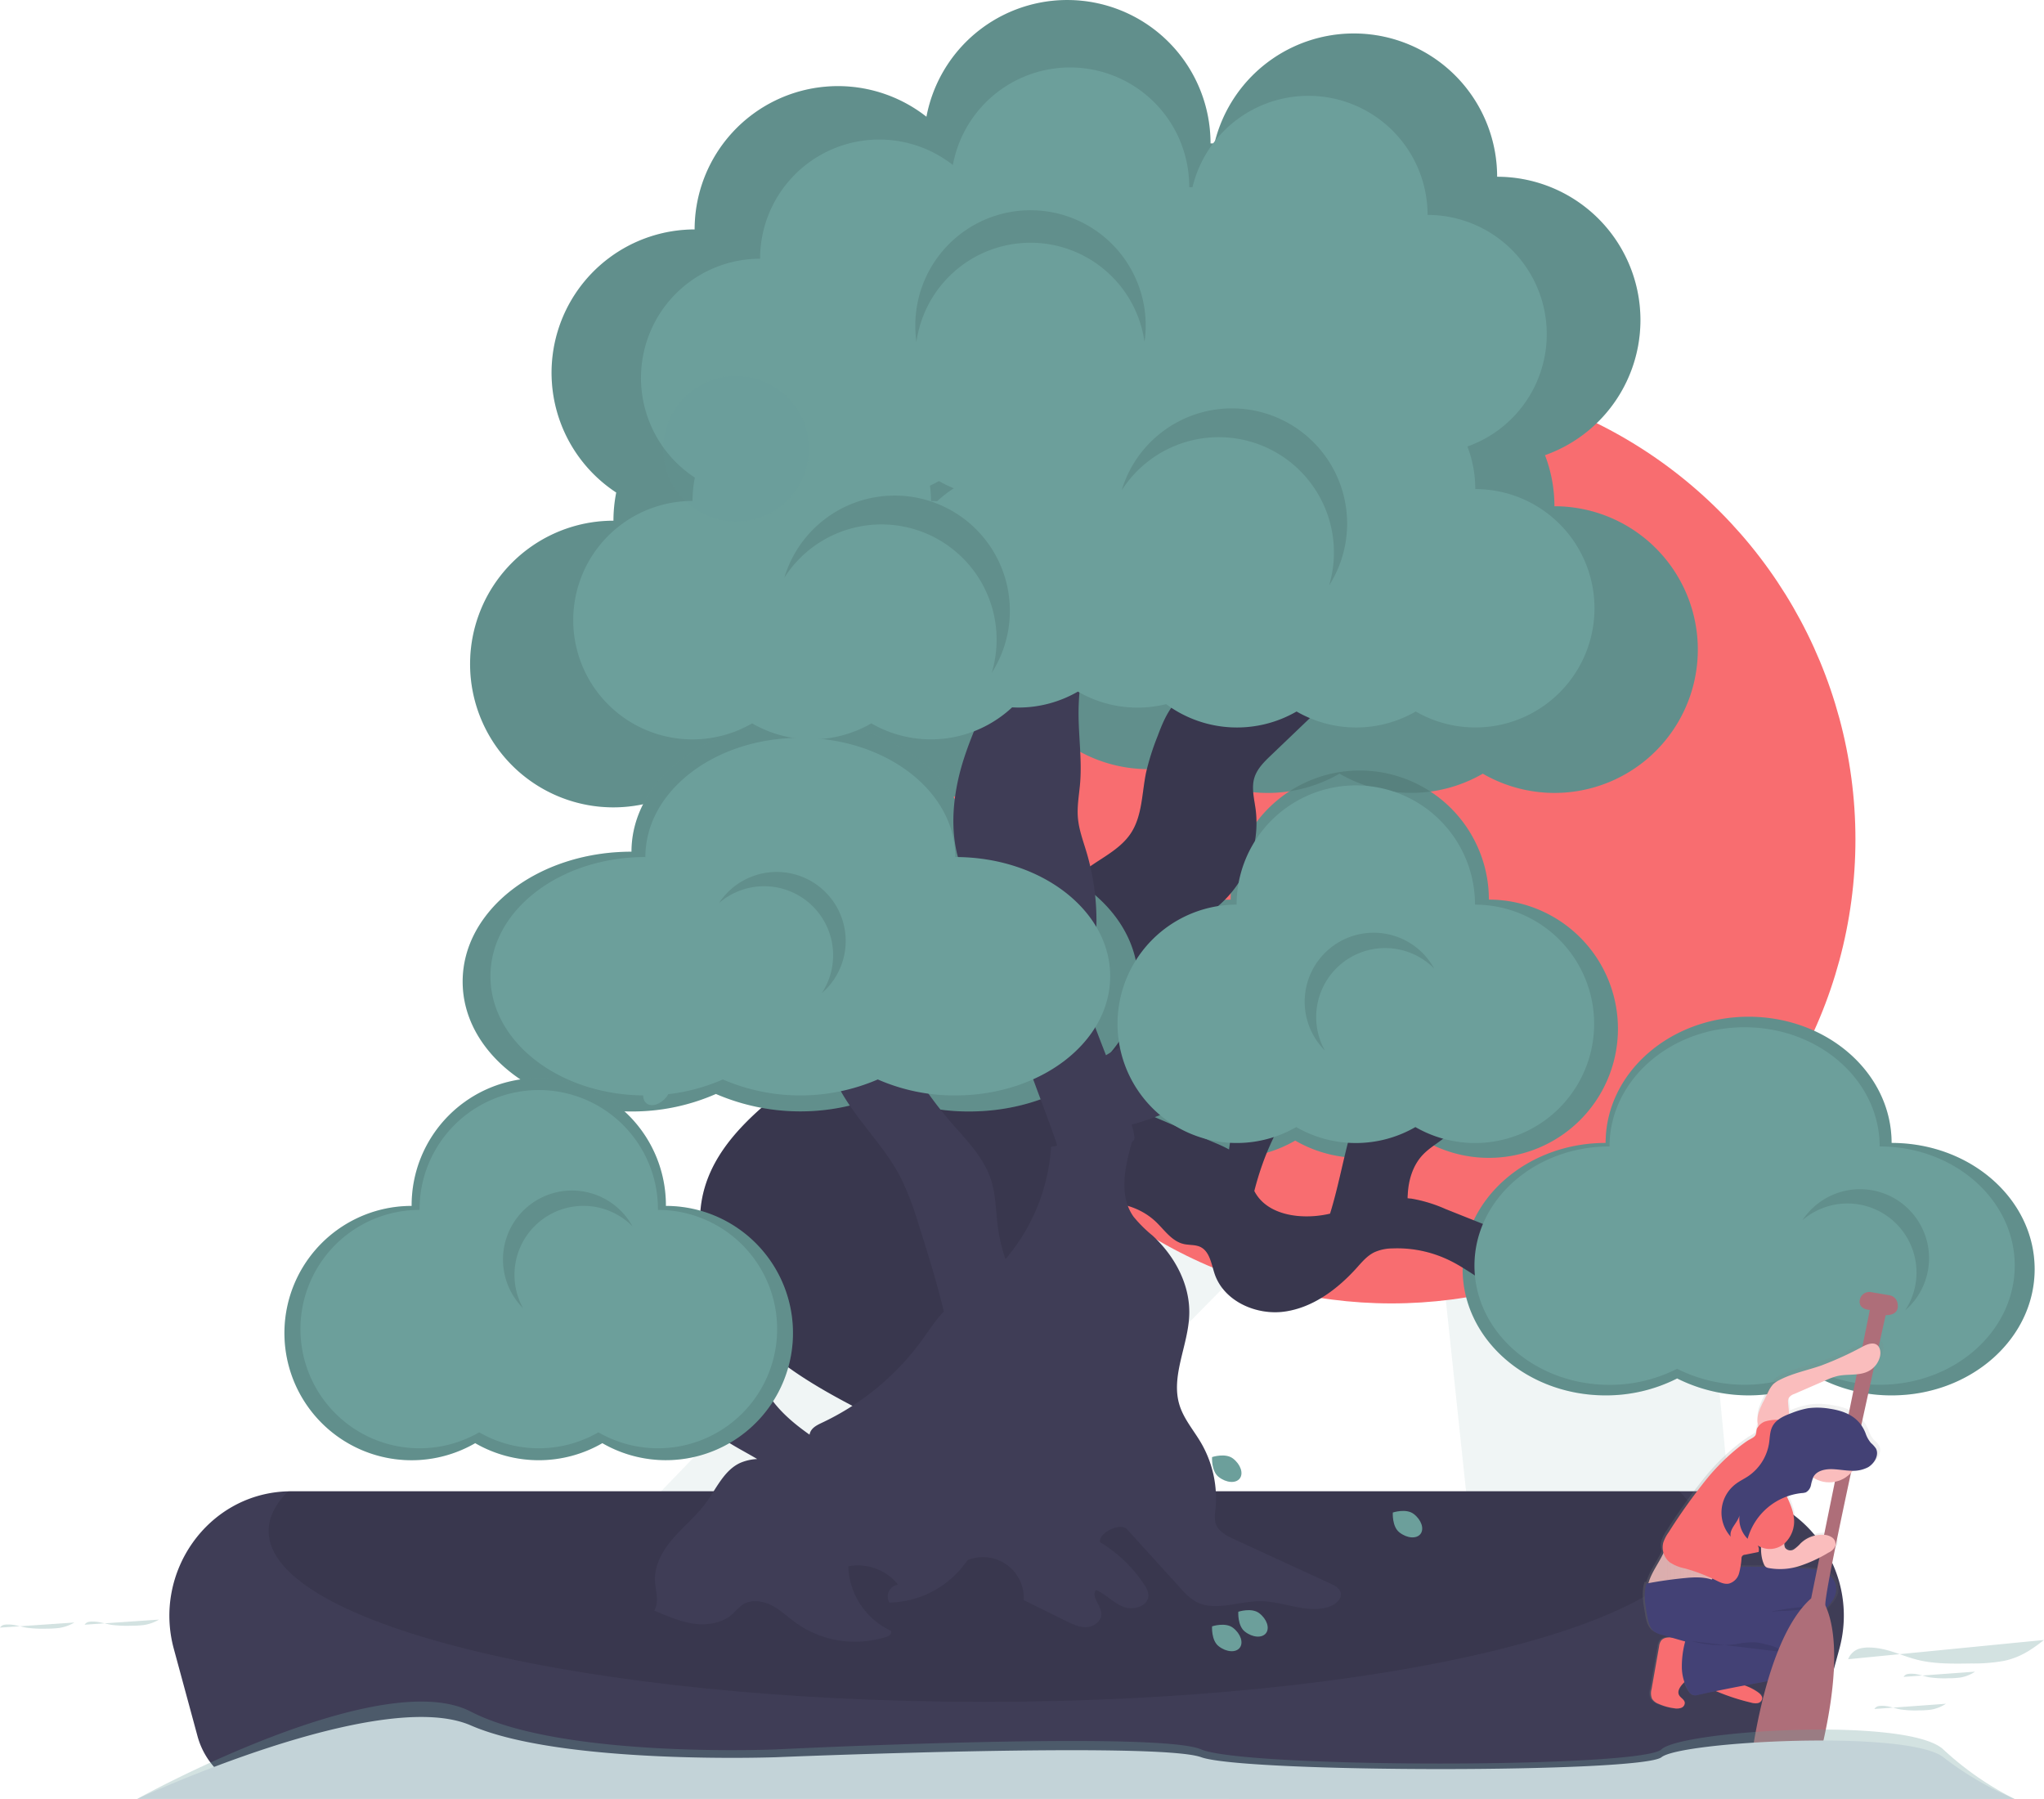 <svg xmlns="http://www.w3.org/2000/svg" width="600" height="528" viewBox="0 0 600 528">
    <defs>
        <style>
            .cls-1,.cls-5,.cls-6{fill:#6c9f9b}.cls-1,.cls-4{opacity:.1}.cls-2{fill:#f86d70}.cls-3{fill:#3f3d56}.cls-6{opacity:.3}.cls-7{fill:#fabdbd}.cls-8{fill:url(#linear-gradient)}.cls-9{fill:#434175}.cls-10{fill:#ae6e79}.cls-11{fill:#e8eaf2}
        </style>
        <linearGradient id="linear-gradient" x1=".09" x2=".908" y1=".505" y2=".505" gradientUnits="objectBoundingBox">
            <stop offset="0" stop-color="gray" stop-opacity=".251"/>
            <stop offset=".54" stop-color="gray" stop-opacity=".122"/>
            <stop offset="1" stop-color="gray" stop-opacity=".102"/>
        </linearGradient>
    </defs>
    <g id="undraw_japan_ubgk_1_" data-name="undraw_japan_ubgk (1)" transform="translate(-146.385 -62.066)">
        <path id="Path_1290" d="M811.663 689.348h-76.235l-22.005-208.026-.326-3.007v-.009l-1.867-17.68 76.26-.54 2.338-.017.163 1.7z" class="cls-1" data-name="Path 1290" transform="translate(-149.342 -101.176)"/>
        <path id="Path_1291" d="M663.205 473.429l-1.2 1.225L457.14 682.68H352.75l259.5-269.1 49.433 58.058z" class="cls-1" data-name="Path 1291" transform="translate(-97.576 -94.508)"/>
        <circle id="Ellipse_339" cx="136.195" cy="136.195" r="136.195" class="cls-2" data-name="Ellipse 339" transform="translate(418.644 172.223)"/>
        <path id="Path_1294" d="M801.264 755.5l-6.956 25.637a22.7 22.7 0 0 1-21.895 16.763H341.192a22.694 22.694 0 0 1-21.894-16.76l-6.957-25.64c-6.058-22.339 9.788-45.15 32.889-46.186.565 0 1.129-.043 1.711-.043h419.765c.573 0 1.138 0 1.711.043 23.076 1.036 38.922 23.846 32.847 46.186z" class="cls-3" data-name="Path 1294" transform="translate(-114.94 -209.53)"/>
        <path id="Path_1295" d="M764.882 720.937c0 27.693-93.983 50.143-209.911 50.143S345.06 748.63 345.06 720.937c0-4.026 1.979-7.932 5.713-11.667h408.4c3.722 3.73 5.709 7.641 5.709 11.667z" class="cls-4" data-name="Path 1295" transform="translate(-119.819 -209.53)"/>
        <path id="Path_1296" d="M880.806 583.418c0-20.455-18.8-37.038-41.972-37.038s-41.972 16.583-41.972 37.038c-23.179 0-41.972 16.592-41.972 37.047s18.8 37.047 41.972 37.047a46.152 46.152 0 0 0 20.995-4.968 46.828 46.828 0 0 0 41.972 0 46.152 46.152 0 0 0 20.995 4.968c23.187 0 41.972-16.592 41.972-37.047s-18.769-37.047-41.99-37.047z" class="cls-5" data-name="Path 1296" transform="translate(-179.159 -185.905)"/>
        <path id="Path_1297" d="M880.806 583.418c0-20.455-18.8-37.038-41.972-37.038s-41.972 16.583-41.972 37.038c-23.179 0-41.972 16.592-41.972 37.047s18.8 37.047 41.972 37.047a46.152 46.152 0 0 0 20.995-4.968 46.828 46.828 0 0 0 41.972 0 46.152 46.152 0 0 0 20.995 4.968c23.187 0 41.972-16.592 41.972-37.047s-18.769-37.047-41.99-37.047z" class="cls-4" data-name="Path 1297" transform="translate(-179.159 -185.905)"/>
        <path id="Path_1298" d="M732.771 345.863A41.877 41.877 0 0 0 730 330.83a42.066 42.066 0 0 0-14.048-81.717 42.066 42.066 0 0 0-82.976-9.782h-1.156a42.058 42.058 0 0 0-83.387-7.829 42.058 42.058 0 0 0-68.046 33.072 42.058 42.058 0 0 0-23.016 77.22 42.335 42.335 0 0 0-.814 8.266 42.066 42.066 0 1 0 21.029 78.488 42.066 42.066 0 0 0 42.066 0 42.049 42.049 0 0 0 49.681-5.636c.728 0 1.456.06 2.193.06a41.894 41.894 0 0 0 21.037-5.645 41.852 41.852 0 0 0 31.076 4.411 42.066 42.066 0 0 0 46.041 2.57 42.066 42.066 0 0 0 42.066 0 42.066 42.066 0 1 0 21.029-78.487zm-192.094 4.206a41.817 41.817 0 0 0-.36-5.414 39.346 39.346 0 0 0 3.169-1.636 39.95 39.95 0 0 0 5.234 2.57 43.049 43.049 0 0 0-5.842 4.548 31.573 31.573 0 0 0-2.202-.069z" class="cls-5" data-name="Path 1298" transform="translate(-130.096 -135.169)"/>
        <path id="Path_1299" d="M744.657 499.723a37.9 37.9 0 1 0-75.8 0 37.9 37.9 0 1 0 18.952 70.718 37.843 37.843 0 0 0 37.9 0 37.895 37.895 0 1 0 18.947-70.718z" class="cls-5" data-name="Path 1299" transform="translate(-161.225 -173.62)"/>
        <path id="Path_1300" d="M744.657 499.723a37.9 37.9 0 1 0-75.8 0 37.9 37.9 0 1 0 18.952 70.718 37.843 37.843 0 0 0 37.9 0 37.895 37.895 0 1 0 18.947-70.718z" class="cls-4" data-name="Path 1300" transform="translate(-161.225 -173.62)"/>
        <path id="Path_1301" d="M732.771 345.863A41.877 41.877 0 0 0 730 330.83a42.066 42.066 0 0 0-14.048-81.717 42.066 42.066 0 0 0-82.976-9.782h-1.156a42.058 42.058 0 0 0-83.387-7.829 42.058 42.058 0 0 0-68.046 33.072 42.058 42.058 0 0 0-23.016 77.22 42.335 42.335 0 0 0-.814 8.266 42.066 42.066 0 1 0 21.029 78.488 42.066 42.066 0 0 0 42.066 0 42.049 42.049 0 0 0 49.681-5.636c.728 0 1.456.06 2.193.06a41.894 41.894 0 0 0 21.037-5.645 41.852 41.852 0 0 0 31.076 4.411 42.066 42.066 0 0 0 46.041 2.57 42.066 42.066 0 0 0 42.066 0 42.066 42.066 0 1 0 21.029-78.487zm-192.094 4.206a41.817 41.817 0 0 0-.36-5.414 39.346 39.346 0 0 0 3.169-1.636 39.95 39.95 0 0 0 5.234 2.57 43.049 43.049 0 0 0-5.842 4.548 31.573 31.573 0 0 0-2.202-.069z" class="cls-4" data-name="Path 1301" transform="translate(-130.096 -135.169)"/>
        <path id="Path_1302" d="M712.145 586.6a42.026 42.026 0 0 0-10.082-3.067c-.351 0-.7-.068-1.062-.094a8.723 8.723 0 0 1 .043-1.062c.188-4.283 1.516-8.7 4.514-11.8s7.17-4.617 9.122-8.266a81.922 81.922 0 0 0-21.971-3.3c-1.893 0-3.906 0-5.491 1.079-1.944 1.259-2.784 3.641-3.426 5.885-1.97 7.435-3.3 14.716-5.551 21.971l-.591.137c-7.966 1.713-17.988.385-21.646-6.784a87.227 87.227 0 0 1 3.426-10.639c4.283-10.664 10.844-20.249 17.328-29.749q6.3-9.242 12.609-18.468A180.048 180.048 0 0 0 670.2 517.8c-1.37-.257-2.921-.463-4.06.343a5.31 5.31 0 0 0-1.636 2.5c-6.185 15.178-13.765 31.787-15.915 48.473a38.484 38.484 0 0 0-3.709-1.765l-19.924-8.5a6.852 6.852 0 0 1-2.775-1.764c-1.816-2.253 0-5.833 2.655-7.032s5.662-.857 8.566-1.114 6.107-1.311 7.187-4c1.251-3.092-1.139-6.587-4.06-8.206s-6.356-2.073-9.422-3.426a16.746 16.746 0 0 1-9.3-11.761l-4.754-.223c6.27-6 12.771-11.744 20.241-16.155 3.606-2.133 7.426-3.94 10.784-6.45a32.087 32.087 0 0 0 12.335-29.286c-.428-3.221-1.345-6.553-.326-9.636.856-2.51 2.792-4.437 4.7-6.262l17.208-16.463a133.79 133.79 0 0 0-33.406-3.289c-2.844.086-5.782.274-8.326 1.559-4.643 2.347-6.853 7.658-8.669 12.532a72.8 72.8 0 0 0-3.349 10.57c-1.268 6.082-1.079 12.746-4.514 17.911-2.724 4.094-7.255 6.51-11.324 9.268a63.506 63.506 0 0 0-24.607 32.754c-.274.857-.737 1.953-1.268 3.178a95.872 95.872 0 0 0-29.286 6.7c-11.726 4.934-21.962 12.771-32.01 20.558-11.067 8.566-22.708 18.151-26.6 31.616-4.326 14.947 2.347 31.342 13.028 42.657 8.737 9.242 19.821 15.752 31 21.6 7.307 3.82 8.523 3.041 14.939-2.1l17.251-13.825c4.925-3.94 9.936-7.983 13.285-13.328 4.617-7.358 5.756-16.7 11.35-23.359 7.658-9.122 23.273-9.885 31.8-1.567 2.45 2.4 4.583 5.533 7.923 6.33 1.628.394 3.426.171 4.917.857 2.844 1.353 3.272 5.139 4.283 8.086 2.784 7.94 12.24 12.095 20.558 10.9s15.487-6.6 21.114-12.849c1.533-1.713 3.049-3.529 5.14-4.548a13.1 13.1 0 0 1 5.311-1.131 35.005 35.005 0 0 1 17.508 3.88c5.028 2.57 9.422 6.381 14.707 8.386 10.459 3.957 22.151.2 32.4-4.283z" class="cls-3" data-name="Path 1302" transform="translate(-141.427 -169.682)"/>
        <path id="Path_1303" d="M712.145 586.6a42.026 42.026 0 0 0-10.082-3.067c-.351 0-.7-.068-1.062-.094a8.723 8.723 0 0 1 .043-1.062c.188-4.283 1.516-8.7 4.514-11.8s7.17-4.617 9.122-8.266a81.922 81.922 0 0 0-21.971-3.3c-1.893 0-3.906 0-5.491 1.079-1.944 1.259-2.784 3.641-3.426 5.885-1.97 7.435-3.3 14.716-5.551 21.971l-.591.137c-7.966 1.713-17.988.385-21.646-6.784a87.227 87.227 0 0 1 3.426-10.639c4.283-10.664 10.844-20.249 17.328-29.749q6.3-9.242 12.609-18.468A180.048 180.048 0 0 0 670.2 517.8c-1.37-.257-2.921-.463-4.06.343a5.31 5.31 0 0 0-1.636 2.5c-6.185 15.178-13.765 31.787-15.915 48.473a38.484 38.484 0 0 0-3.709-1.765l-19.924-8.5a6.852 6.852 0 0 1-2.775-1.764c-1.816-2.253 0-5.833 2.655-7.032s5.662-.857 8.566-1.114 6.107-1.311 7.187-4c1.251-3.092-1.139-6.587-4.06-8.206s-6.356-2.073-9.422-3.426a16.746 16.746 0 0 1-9.3-11.761l-4.754-.223c6.27-6 12.771-11.744 20.241-16.155 3.606-2.133 7.426-3.94 10.784-6.45a32.087 32.087 0 0 0 12.335-29.286c-.428-3.221-1.345-6.553-.326-9.636.856-2.51 2.792-4.437 4.7-6.262l17.208-16.463a133.79 133.79 0 0 0-33.406-3.289c-2.844.086-5.782.274-8.326 1.559-4.643 2.347-6.853 7.658-8.669 12.532a72.8 72.8 0 0 0-3.349 10.57c-1.268 6.082-1.079 12.746-4.514 17.911-2.724 4.094-7.255 6.51-11.324 9.268a63.506 63.506 0 0 0-24.607 32.754c-.274.857-.737 1.953-1.268 3.178a95.872 95.872 0 0 0-29.286 6.7c-11.726 4.934-21.962 12.771-32.01 20.558-11.067 8.566-22.708 18.151-26.6 31.616-4.326 14.947 2.347 31.342 13.028 42.657 8.737 9.242 19.821 15.752 31 21.6 7.307 3.82 8.523 3.041 14.939-2.1l17.251-13.825c4.925-3.94 9.936-7.983 13.285-13.328 4.617-7.358 5.756-16.7 11.35-23.359 7.658-9.122 23.273-9.885 31.8-1.567 2.45 2.4 4.583 5.533 7.923 6.33 1.628.394 3.426.171 4.917.857 2.844 1.353 3.272 5.139 4.283 8.086 2.784 7.94 12.24 12.095 20.558 10.9s15.487-6.6 21.114-12.849c1.533-1.713 3.049-3.529 5.14-4.548a13.1 13.1 0 0 1 5.311-1.131 35.005 35.005 0 0 1 17.508 3.88c5.028 2.57 9.422 6.381 14.707 8.386 10.459 3.957 22.151.2 32.4-4.283z" class="cls-4" data-name="Path 1303" transform="translate(-141.427 -169.682)"/>
        <path id="Path_1304" d="M560.453 483.226c0-21.063-22.185-38.126-49.561-38.126s-49.561 17.046-49.561 38.126c-27.41 0-49.561 17.063-49.561 38.126s22.185 38.117 49.561 38.117a61.05 61.05 0 0 0 24.781-5.139 62.6 62.6 0 0 0 49.561 0 61.05 61.05 0 0 0 24.781 5.139c27.41 0 49.561-17.063 49.561-38.117s-22.186-38.126-49.562-38.126z" class="cls-5" data-name="Path 1304" transform="translate(-129.576 -171.191)"/>
        <path id="Path_1305" d="M560.453 483.226c0-21.063-22.185-38.126-49.561-38.126s-49.561 17.046-49.561 38.126c-27.41 0-49.561 17.063-49.561 38.126s22.185 38.117 49.561 38.117a61.05 61.05 0 0 0 24.781-5.139 62.6 62.6 0 0 0 49.561 0 61.05 61.05 0 0 0 24.781 5.139c27.41 0 49.561-17.063 49.561-38.117s-22.186-38.126-49.562-38.126z" class="cls-4" data-name="Path 1305" transform="translate(-129.576 -171.191)"/>
        <path id="Path_1306" d="M671.219 693.32l-28.413-13.08c-2.278-1.054-4.805-2.364-5.516-4.78a10.414 10.414 0 0 1 0-3.957 32.473 32.473 0 0 0-4.223-19.547c-2.133-3.658-5.019-6.947-6.3-10.99-2.724-8.566 2.57-17.637 2.827-26.665.283-8.789-4.283-17.243-10.784-23.2a39.421 39.421 0 0 1-5.559-5.525c-4.4-6.184-2.57-14.562-.48-21.954l.54-.5c.4-.394.1-2.082-.634-4.583a69.623 69.623 0 0 0 22.849-10.839 31.843 31.843 0 0 1 6.852-4.334c3.529-1.413 7.529-1.251 11.093-2.57 6.647-2.476 10.339-9.422 13.431-15.8 7.324-15.067 14.776-30.639 15.7-47.368a36.7 36.7 0 0 0-20.917-7.641c-1.268-.051-2.707 0-3.538.994a4.531 4.531 0 0 0-.856 2.15 115.136 115.136 0 0 1-13.268 33.92 58.833 58.833 0 0 1-9.037 12.155c-4.283 4.283-9.542 7.478-14.716 10.656-4.351 2.664-10.176 5.259-15.118 8.317-3.426-8.806-6.553-16.84-6.15-18.074a70.4 70.4 0 0 0 .48-41.381c-.994-3.358-2.261-6.673-2.57-10.167s.385-6.938.659-10.416c.54-6.9-.514-13.808-.471-20.729.051-9.371 2.107-18.6 4.154-27.753a70.234 70.234 0 0 0-17.26-.925 6.672 6.672 0 0 0-3.246.857c-1.439.934-1.979 2.732-2.467 4.377-3.812 12.771-10.724 24.429-14.827 37.115s-4.985 27.547 2.647 38.477c2.715 3.88 6.51 7.392 7.109 12.086a19.39 19.39 0 0 1-.985 7.4c-1.156 4.343 17.448 51.009 18.485 55.317a1.49 1.49 0 0 0 .094.334c-.582.129-1.174.24-1.765.377a56.293 56.293 0 0 1-13.38 32.935 46.692 46.692 0 0 1-2.219-9.2c-.642-4.711-.583-9.568-2.047-14.091-2.193-6.75-7.486-11.923-12.112-17.294a110.086 110.086 0 0 1-19.435-32.712 79.9 79.9 0 0 1-10.707 3.144c-1.927.428-8.566.437-9.611 2.159-1.61 2.57 5.585 14.519 7.007 17.268 5.011 9.671 13.457 17.226 18.416 26.922a86.98 86.98 0 0 1 5.114 13.354c2.707 8.566 5.414 17.131 7.487 25.834-2.484 2.57-4.446 5.7-6.579 8.626a76.842 76.842 0 0 1-29.123 23.984c-1.379.651-2.9 1.379-3.495 2.784a3.736 3.736 0 0 0-.223.745c-4.711-3.323-9.114-7.033-12.18-11.863-1.353-2.141-2.424-4.463-3.9-6.519-4.96-6.912-13.637-9.833-20.738-14.562-3-1.987-5.791-4.343-9.105-5.739-3.64-1.542-7.666-1.833-11.607-2.1-3.229-.223-15.615-2.8-17.208.086-2.261 4.086 4.908 10.056 7.778 11.5 4.771 2.39 10.227 3 15.213 4.891a46.017 46.017 0 0 1 12.395 7.572 18.8 18.8 0 0 1 4.2 4.283c1.233 1.927 1.807 4.2 2.844 6.236 3.324 6.536 10.51 9.525 16.943 13.371a14.281 14.281 0 0 0-4.96 1.122c-4.788 2.176-7.015 7.563-10.133 11.8-2.784 3.76-6.45 6.767-9.516 10.279s-5.619 7.906-5.388 12.575c.146 2.955 1.336 6.184-.231 8.694 3.606 1.559 8.043 3.426 11.949 3.9s8.137-.274 11.058-2.9a28.752 28.752 0 0 1 2.9-2.7c2.475-1.653 5.867-1.191 8.514.163s4.831 3.469 7.255 5.208a29.817 29.817 0 0 0 24.147 4.668c1.713-.411 4.171-.762 3.64-2.407a21.68 21.68 0 0 1-12.5-18.913 15.136 15.136 0 0 1 14.63 5.379 3.508 3.508 0 0 0-2.57 5.259 28.387 28.387 0 0 0 22.922-12.437 11.992 11.992 0 0 1 16.53 11.722l12.386 6.116c1.944.959 4.009 1.945 6.176 1.8s4.377-1.893 4.214-4.051c-.188-2.476-3.161-5-1.533-6.853 2.912 1.3 5.139 3.872 8.129 4.994s7.392-.377 7.229-3.563a6.064 6.064 0 0 0-1.191-2.921 40.755 40.755 0 0 0-13.029-12.54c-.385-2.8 6-5.876 7.932-3.786l15.692 17.294a18.541 18.541 0 0 0 4.283 3.82c5.611 3.246 12.617 0 19.093 0 7.007 0 14.176 3.992 20.695 1.448 1.713-.66 3.426-2.278 2.938-4.043-.385-1.27-1.661-1.93-2.809-2.495z" class="cls-3" data-name="Path 1306" transform="translate(-134.113 -166.401)"/>
        <path id="Path_1307" d="M714.6 344.1a34.78 34.78 0 0 0-2.313-12.5 34.991 34.991 0 0 0-11.684-67.969 34.991 34.991 0 0 0-69.014-8.137h-.959a34.982 34.982 0 0 0-69.382-6.51 34.974 34.974 0 0 0-56.585 27.5 34.982 34.982 0 0 0-19.153 64.243 35.671 35.671 0 0 0-.677 6.853 34.991 34.991 0 1 0 17.491 65.279 34.949 34.949 0 0 0 34.991 0 34.94 34.94 0 0 0 41.312-4.686c.608 0 1.216.043 1.833.043a34.873 34.873 0 0 0 17.491-4.685 34.931 34.931 0 0 0 25.9 3.683 34.965 34.965 0 0 0 38.289 2.159 34.939 34.939 0 0 0 34.982 0 34.982 34.982 0 1 0 17.5-65.279zm-159.768 3.5a35.377 35.377 0 0 0-.3-4.5c.857-.428 1.782-.857 2.63-1.362a35.977 35.977 0 0 0 4.36 2.124 35.2 35.2 0 0 0-4.865 3.777c-.598-.019-1.214-.039-1.823-.039z" class="cls-5" data-name="Path 1307" transform="translate(-135.157 -138.485)"/>
        <path id="Path_1308" d="M877.883 584.962c0-19.316-17.748-34.982-39.651-34.982s-39.642 15.667-39.642 34.982c-21.9 0-39.651 15.667-39.651 34.991s17.748 34.982 39.651 34.982a43.524 43.524 0 0 0 19.821-4.72 44.216 44.216 0 0 0 39.651 0 43.52 43.52 0 0 0 19.821 4.694c21.9 0 39.651-15.658 39.651-34.982s-17.748-34.965-39.651-34.965z" class="cls-5" data-name="Path 1308" transform="translate(-179.74 -186.419)"/>
        <path id="Path_1309" d="M741.368 501.921a34.989 34.989 0 1 0-69.978 0 34.982 34.982 0 1 0 17.5 65.288 34.99 34.99 0 0 0 34.982 0 34.982 34.982 0 1 0 17.5-65.279z" class="cls-5" data-name="Path 1309" transform="translate(-162.008 -174.353)"/>
        <path id="Path_1310" d="M557.743 485.582c0-19.324-20.369-34.982-45.484-34.982s-45.484 15.658-45.484 34.982c-25.115 0-45.475 15.667-45.475 34.982s20.361 34.991 45.475 34.991a55.974 55.974 0 0 0 22.742-4.694 57.442 57.442 0 0 0 45.484 0 55.973 55.973 0 0 0 22.742 4.694c25.115 0 45.475-15.667 45.475-34.991s-20.36-34.982-45.475-34.982z" class="cls-5" data-name="Path 1310" transform="translate(-130.947 -171.98)"/>
        <path id="Path_1311" d="M462.45 605a37.319 37.319 0 1 0-74.637 0 37.321 37.321 0 1 0 18.66 69.631 37.3 37.3 0 0 0 37.321 0A37.312 37.312 0 1 0 462.45 605z" class="cls-5" data-name="Path 1311" transform="translate(-120.595 -189.002)"/>
        <path id="Path_1312" d="M462.45 605a37.319 37.319 0 1 0-74.637 0 37.321 37.321 0 1 0 18.66 69.631 37.3 37.3 0 0 0 37.321 0A37.312 37.312 0 1 0 462.45 605z" class="cls-4" data-name="Path 1312" transform="translate(-120.595 -189.002)"/>
        <path id="Path_1313" d="M460.906 606.751a34.989 34.989 0 1 0-69.977 0 34.982 34.982 0 1 0 17.5 65.279 35.008 35.008 0 0 0 34.991 0 34.982 34.982 0 1 0 17.491-65.279z" class="cls-5" data-name="Path 1313" transform="translate(-121.381 -189.583)"/>
        <path id="Path_1314" d="M600.792 278.811a33.818 33.818 0 0 1 33.492 29.125A33.817 33.817 0 1 0 567 303.3a34.967 34.967 0 0 0 .326 4.668 33.826 33.826 0 0 1 33.466-29.157z" class="cls-4" data-name="Path 1314" transform="translate(-151.934 -145.5)"/>
        <path id="Path_1315" d="M680.387 348.967a33.826 33.826 0 0 1 18.279 40.473 33.817 33.817 0 1 0-59.232-32.318 34.313 34.313 0 0 0-1.645 4.377 33.818 33.818 0 0 1 42.598-12.532z" class="cls-4" data-name="Path 1315" transform="translate(-162.15 -155.508)"/>
        <path id="Path_1316" d="M564.669 378.914a33.826 33.826 0 0 1 18.279 40.473 35.016 35.016 0 0 0 2.244-4.1 33.817 33.817 0 1 0-61.468-28.216 34.308 34.308 0 0 0-1.644 4.377 33.817 33.817 0 0 1 42.589-12.534z" class="cls-4" data-name="Path 1316" transform="translate(-145.45 -159.85)"/>
        <path id="Path_1317" d="M526.244 505.784a20.258 20.258 0 0 1 3.563 26.357 20.656 20.656 0 0 0 2-1.97 20.258 20.258 0 1 0-30.46-26.716 19.952 19.952 0 0 0-1.713 2.236 20.258 20.258 0 0 1 26.614.094z" class="cls-4" data-name="Path 1317" transform="translate(-142.199 -178.578)"/>
        <path id="Path_1318" d="M897.915 614.7a20.241 20.241 0 0 1 3.572 26.34 20.6 20.6 0 0 0 1.987-1.97 20.252 20.252 0 1 0-30.451-26.708 19.886 19.886 0 0 0-1.713 2.227 20.25 20.25 0 0 1 26.605.111z" class="cls-4" data-name="Path 1318" transform="translate(-195.858 -194.374)"/>
        <path id="Path_1319" d="M437.015 614.484a20.249 20.249 0 0 1 26.554 1.962 19.643 19.643 0 0 0-1.516-2.356 20.256 20.256 0 1 0-32.432 24.277 20.767 20.767 0 0 0 1.827 2.114 20.258 20.258 0 0 1 5.567-25.997z" class="cls-4" data-name="Path 1319" transform="translate(-131.515 -194.445)"/>
        <path id="Path_1320" d="M712.025 525.984a20.258 20.258 0 0 1 26.554 1.962 19.982 19.982 0 0 0-1.516-2.356 20.256 20.256 0 1 0-32.432 24.277 19.9 19.9 0 0 0 1.836 2.122 20.267 20.267 0 0 1 5.558-26.005z" class="cls-4" data-name="Path 1320" transform="translate(-171.193 -181.61)"/>
        <path id="Path_1321" d="M670.72 703.332c-2.244-1.713-1.961-5.85-1.961-5.85s3.914-1.3 6.159.437 3.118 4.369 1.962 5.859-3.916 1.301-6.16-.446z" class="cls-5" data-name="Path 1321" transform="translate(-166.582 -207.772)"/>
        <path id="Path_1322" d="M679.72 756.332c-2.244-1.713-1.961-5.851-1.961-5.851s3.915-1.3 6.159.437 3.118 4.369 1.962 5.859-3.916 1.302-6.16-.445z" class="cls-5" data-name="Path 1322" transform="translate(-167.88 -215.374)"/>
        <path id="Path_1323" d="M670.72 761.332c-2.244-1.713-1.961-5.85-1.961-5.85s3.914-1.3 6.159.437 3.118 4.369 1.962 5.859-3.916 1.301-6.16-.446z" class="cls-5" data-name="Path 1323" transform="translate(-166.582 -216.091)"/>
        <path id="Path_1324" d="M732.719 722.332c-2.244-1.713-1.961-5.85-1.961-5.85s3.915-1.3 6.159.437 3.118 4.369 1.962 5.859-3.915 1.301-6.16-.446z" class="cls-5" data-name="Path 1324" transform="translate(-175.524 -210.497)"/>
        <path id="Path_1325" d="M475.12 568.429c1.756-2.227 5.876-1.9 5.876-1.9s1.25 3.932-.514 6.159-4.394 3.075-5.876 1.9-1.25-3.932.514-6.159z" class="cls-5" data-name="Path 1325" transform="translate(-138.438 -188.693)"/>
        <circle id="Ellipse_340" cx="21.414" cy="21.414" r="21.414" class="cls-1" data-name="Ellipse 340" transform="translate(341.059 172.359)"/>
        <path id="Path_1327" d="M887 765.883a5.14 5.14 0 0 1 3.623-3.187 10.428 10.428 0 0 1 2.664-.248c5.422.094 9.534 2.57 14.484 3.709 4.728 1.122 10.116 1.062 15.3.976a51.33 51.33 0 0 0 9.705-.771c5.139-1.1 8.565-3.683 11.718-6.133" class="cls-6" data-name="Path 1327" transform="translate(-198.108 -216.839)"/>
        <path id="Path_1329" d="M896 783.623a1.79 1.79 0 0 1 1.319-.856 4.522 4.522 0 0 1 .977-.069c1.979 0 3.478.711 5.285 1.045a29.781 29.781 0 0 0 5.585.283 23.741 23.741 0 0 0 3.537-.223 11.133 11.133 0 0 0 4.283-1.713" class="cls-6" data-name="Path 1329" transform="translate(-199.399 -219.975)"/>
        <path id="Path_1330" d="M906 772.623a1.79 1.79 0 0 1 1.319-.857 4.544 4.544 0 0 1 .976-.068c1.979 0 3.478.711 5.285 1.045a29.8 29.8 0 0 0 5.585.283 23.745 23.745 0 0 0 3.537-.223 11.135 11.135 0 0 0 4.283-1.713" class="cls-6" data-name="Path 1330" transform="translate(-200.833 -218.397)"/>
        <path id="Path_1331" d="M282 754.749a1.884 1.884 0 0 1 1.379-.857 5.476 5.476 0 0 1 1.011-.06c2.056 0 3.623.651 5.5.959a35.869 35.869 0 0 0 5.816.257 28.549 28.549 0 0 0 3.683-.206 12.346 12.346 0 0 0 4.454-1.593" class="cls-6" data-name="Path 1331" transform="translate(-110.775 -215.838)"/>
        <path id="Path_1332" d="M253 755.749a1.884 1.884 0 0 1 1.379-.857 5.491 5.491 0 0 1 1.011-.06c2.056 0 3.623.651 5.5.959a35.841 35.841 0 0 0 5.816.257 28.516 28.516 0 0 0 3.683-.206 12.345 12.345 0 0 0 4.454-1.593" class="cls-6" data-name="Path 1332" transform="translate(-106.615 -215.982)"/>
        <path id="Path_1334" d="M818.513 738.88a1.714 1.714 0 0 0-.06.968c.2.643.985.857 1.662.942a34.026 34.026 0 0 0 4.677.111l14.116-.274a1.216 1.216 0 0 0 .634-.12 1.342 1.342 0 0 0 .42-.505 16.165 16.165 0 0 0 1.833-5.7 1.543 1.543 0 0 0-.06-.857 1.627 1.627 0 0 0-.977-.7 58.065 58.065 0 0 0-6.107-1.936 32.651 32.651 0 0 1-3.992-1.156c-1.713-.668-3.426-2.184-5.139-2.5-1.533-.266-1.782.917-2.27 2.116-1.362 3.324-3.769 6.131-4.737 9.611z" class="cls-7" data-name="Path 1334" transform="translate(-188.27 -212.09)"/>
        <path id="Path_1335" d="M871.172 748.15c-.351-1.636-1.8-2.784-3.178-3.752s-2.861-1.944-4.326-2.844a29.917 29.917 0 0 0 6.536-4.822 15.292 15.292 0 0 0 3.032-3.495 5.928 5.928 0 0 0 .745-4.454 6.151 6.151 0 0 0-3.778-3.795 17.429 17.429 0 0 0-5.448-.959 205.61 205.61 0 0 0-3.991-.223 23.6 23.6 0 0 0 2.467-.608 41.794 41.794 0 0 0 8.566-3.932 3.786 3.786 0 0 0 2.039-2.064 2.407 2.407 0 0 0-1-2.407 4.737 4.737 0 0 0-2.57-.857 9.2 9.2 0 0 0-6.853 2.57 10.756 10.756 0 0 1-1.944 1.713 1.961 1.961 0 0 1-2.707-.445 2.724 2.724 0 0 1-.3-1.225l.051-.043a8.839 8.839 0 0 0 2.784-7.786 21.156 21.156 0 0 0-2.116-6.21 17.38 17.38 0 0 1 4.531-.985 3.974 3.974 0 0 0 1.234-.214 2.93 2.93 0 0 0 1.49-2.039 13.3 13.3 0 0 1 .72-2.458 8.96 8.96 0 0 0 11.735-1.893 9.352 9.352 0 0 0 4.788-1.071c1.756-1.028 3.341-3.52 2.3-5.55a8.365 8.365 0 0 0-1.516-1.645 9.038 9.038 0 0 1-1.61-2.9c-1.876-4.72-5.867-6.561-10.724-7.3a21.85 21.85 0 0 0-6.6-.171 26.012 26.012 0 0 0-4.917 1.422l-.771.291c-.06-1.276-.266-2.57-.317-3.572a2.688 2.688 0 0 1 .129-1.251 2.887 2.887 0 0 1 1.713-1.285l9.671-4.129a20.158 20.158 0 0 1 3.178-1.156c3.161-.754 6.69 0 9.568-1.491a6.672 6.672 0 0 0 3.366-4.283c.326-1.31.112-2.93-1.053-3.623s-2.775-.1-4.034.531a98.185 98.185 0 0 1-12.677 5.7c-4.163 1.4-8.566 2.244-12.446 4.283a7.344 7.344 0 0 0-1.919 1.293 8.711 8.711 0 0 0-1.439 2.227l-1.516 2.878c-1.191 2.33-2.373 5.071-1.405 7.452a3.308 3.308 0 0 0-.385.522c-.437.7-.231 1.619-.6 2.236s-1.773 1.225-2.441 1.713a50.791 50.791 0 0 0-2.707 1.979 64.458 64.458 0 0 0-9.319 9.148 168.975 168.975 0 0 0-11.5 15.984 10.972 10.972 0 0 0-1.6 3.075 5.429 5.429 0 0 0 .086 3.092c-1.4 3.049-3.572 5.722-4.489 8.977l-.557.094c-1.028 2.964-.368 6.381.171 9.482.3 1.765.72 3.692 2.167 4.771a7.383 7.383 0 0 0 2.57 1.036 49.57 49.57 0 0 1 2.921.857h-.12c-1.191-.111-2.57 0-3.281.925a4.016 4.016 0 0 0-.6 1.713l-2.236 12.6a4.394 4.394 0 0 0 .129 2.8 4 4 0 0 0 2.039 1.593 17.207 17.207 0 0 0 4.745 1.31 4.068 4.068 0 0 0 2.03-.128 1.6 1.6 0 0 0 1.053-1.576c-.137-.959-1.328-1.413-1.713-2.287-.557-1.139.351-2.407 1.2-3.341.129-.146.274-.291.428-.445a12.461 12.461 0 0 0 1.362 2.775 2.159 2.159 0 0 0 2.073 1.131q2.981-.668 6-1.268l.385.163a66.876 66.876 0 0 0 10.176 3.349 4.871 4.871 0 0 0 2.013.171 1.713 1.713 0 0 0 1.379-1.293c.094-.805-.6-1.473-1.268-1.953a16.093 16.093 0 0 0-4.112-2.064l6.527-1.191a34.266 34.266 0 0 1 6.6-.762c2.861.051 6 .728 8.326-.951a8.4 8.4 0 0 0 2.655-4.283 6.279 6.279 0 0 0 .405-3.377zm-22.536-24.65h-3.306c.12-.857.18-1.713.3-2.57a1.277 1.277 0 0 1 .266-.728 1.346 1.346 0 0 1 .779-.334l4.069-.8a2.518 2.518 0 0 0-.274-1.97 5.307 5.307 0 0 0 1 .574 12.189 12.189 0 0 0 .856 4.9 2.253 2.253 0 0 0 .651.934h.051c-1.463.009-2.928-.006-4.392-.006z" class="cls-8" data-name="Path 1335" transform="translate(-188.011 -202.018)"/>
        <path id="Path_1336" d="M867.137 735.66a16.945 16.945 0 0 1 5.328.925 6 6 0 0 1 3.675 3.735 5.919 5.919 0 0 1-.736 4.4 15.419 15.419 0 0 1-2.972 3.426 26.876 26.876 0 0 1-7.4 5.242c-1.353.591-2.784.993-4.1 1.645-2.818 1.388-4.985 3.795-7.067 6.15a31.488 31.488 0 0 0-5.234 7.135c-.1.2-.214.428-.428.5a.856.856 0 0 1-.582-.12l-6-2.835a1.019 1.019 0 0 1-.479-1.713 45.541 45.541 0 0 1 11.829-14.219 14.888 14.888 0 0 1-13.628.283 5.249 5.249 0 0 1-2.124-1.713c-1.062-1.636-.411-3.812.394-5.593a39.876 39.876 0 0 1 2.476-4.574c2.2-3.512 7.572-3.2 11.272-3.2q7.861.038 15.776.526z" class="cls-9" data-name="Path 1336" transform="translate(-190.888 -213.239)"/>
        <path id="Path_1337" d="M862.1 749.938a7.041 7.041 0 0 0-2.818.942c1.482-1 4.874-.745 6.613-.917a22.07 22.07 0 0 0 6.51-1.233 70.611 70.611 0 0 0-10.305 1.208z" class="cls-4" data-name="Path 1337" transform="translate(-194.132 -215.19)"/>
        <path id="Path_1338" d="M828.827 772.919c-.857.925-1.713 2.176-1.182 3.3.411.857 1.576 1.3 1.713 2.253a1.568 1.568 0 0 1-1.036 1.55 3.873 3.873 0 0 1-1.979.137 16.436 16.436 0 0 1-4.634-1.285 3.813 3.813 0 0 1-1.987-1.559 4.386 4.386 0 0 1-.12-2.758l2.21-12.532a3.9 3.9 0 0 1 .591-1.713c.7-.925 2.047-1.028 3.2-.916a15.283 15.283 0 0 1 3.8.857 4.085 4.085 0 0 1 2.15 1.439 4.754 4.754 0 0 1 .42 2.878c-.1 1.533.154 3.761-.411 5.191-.456 1.162-1.912 2.233-2.735 3.158z" class="cls-2" data-name="Path 1338" transform="translate(-188.417 -216.714)"/>
        <path id="Path_1339" d="M846.757 774.314A15.52 15.52 0 0 1 853.61 777c.651.471 1.328 1.131 1.234 1.927a1.654 1.654 0 0 1-1.353 1.276 4.634 4.634 0 0 1-1.962-.171 63.781 63.781 0 0 1-9.962-3.238 5.406 5.406 0 0 1-2.253-1.431 2 2 0 0 1-.163-2.475c.625-.728 1.8-.7 2.57-1.319.531-.445.857-1.225 1.525-1.353a1.884 1.884 0 0 1 1.345.471c.574.394 2.047 1.019 2.347 1.713a7.981 7.981 0 0 1-.181 1.914z" class="cls-2" data-name="Path 1339" transform="translate(-191.195 -218.272)"/>
        <path id="Path_1340" d="M817.83 740.589a124.154 124.154 0 0 1 12.429-1.713c3.084-.223 6.424-.137 8.891 1.713.737.548 1.362 1.233 2.056 1.833 2.33 2.022 5.336 3.032 8.215 4.146a84.535 84.535 0 0 1 18.048 9.722c1.345.942 2.758 2.073 3.1 3.683a6.407 6.407 0 0 1-.454 3.332 8.421 8.421 0 0 1-2.57 4.283c-2.244 1.653-5.353.994-8.146.959a33.423 33.423 0 0 0-6.441.762c-6.9 1.276-13.8 2.57-20.643 4.12a2.064 2.064 0 0 1-2.022-1.113 13.705 13.705 0 0 1-2.107-7.2 27.934 27.934 0 0 1 .985-7.521c-2.347-.625-4.231-1.242-6.578-1.867a7.122 7.122 0 0 1-2.484-1.019c-1.4-1.054-1.816-2.964-2.107-4.7-.557-3.125-1.183-6.482-.172-9.42z" class="cls-9" data-name="Path 1340" transform="translate(-188.11 -213.764)"/>
        <path id="Path_1341" d="M860.472 763.869a12.346 12.346 0 0 0-5.2-2.253 18.738 18.738 0 0 0-3.426-.651 27.971 27.971 0 0 0-5.4.531 32.266 32.266 0 0 1-13.02-.857" class="cls-4" data-name="Path 1341" transform="translate(-190.424 -216.898)"/>
        <path id="Path_1342" d="M893.392 647.4s-18.913 83.944-17.928 86.359 7.1 14.562-4.035 53a3.289 3.289 0 0 1-3.429 2.947c-3.126 0-13.988-3.178-13.988-3.178a3.718 3.718 0 0 1-.942-3.426c.385-2.261 4.283-39.171 18.193-51.446l17.286-84.929a3.675 3.675 0 0 1 4.843.673z" class="cls-10" data-name="Path 1342" transform="translate(-193.228 -200.472)"/>
        <path id="Path_1343" d="M894.34 640.751l5.371.917a2.862 2.862 0 0 1 2.313 2.15c.368 1.593.137 3.632-3.426 3.7-5.825.111-4.608-1.55-4.608-1.55s-2.87 0-3.049-2.227a2.852 2.852 0 0 1 3.4-2.99z" class="cls-10" data-name="Path 1343" transform="translate(-198.672 -199.444)"/>
        <path id="Path_1344" d="M867.153 694.376a7.143 7.143 0 0 1-5.139-2.3 3.423 3.423 0 0 0-.917-.762 2.159 2.159 0 0 0-1.953.248 5.975 5.975 0 0 0-2.57 5.8 13.25 13.25 0 0 0 2.715 6.056 38.114 38.114 0 0 0 3.426 4.163 8.18 8.18 0 0 1 5.5-3.075c1.927-.214 3.7-1.713 5.139-3 1.062-.976 1.713-.745 1.362-2.141a18.336 18.336 0 0 0-1.79-3.915 10.759 10.759 0 0 1-.925-2.287c-.231-.925 0-1.422-.857-.968-.574.3-1.011 1.156-1.653 1.516a5.318 5.318 0 0 1-2.338.665z" class="cls-7" data-name="Path 1344" transform="translate(-193.739 -206.776)"/>
        <path id="Path_1345" d="M864.91 675.757a2.733 2.733 0 0 1 .129-1.233 2.886 2.886 0 0 1 1.645-1.276l9.422-4.1a19.026 19.026 0 0 1 3.109-1.139c3.084-.754 6.536 0 9.354-1.5a6.6 6.6 0 0 0 3.3-4.214c.317-1.285.111-2.878-1.019-3.563s-2.707-.094-3.949.54a96.7 96.7 0 0 1-12.36 5.645c-4.069 1.4-8.36 2.244-12.172 4.223a7.286 7.286 0 0 0-1.876 1.285 8.954 8.954 0 0 0-1.413 2.2l-1.439 2.852c-1.225 2.407-2.45 5.259-1.259 7.709a2.835 2.835 0 0 0 1.807 1.585 4.036 4.036 0 0 0 1.713-.12c1.473-.308 3.932-.317 4.745-1.807 1.06-1.904.366-5.082.263-7.087z" class="cls-7" data-name="Path 1345" transform="translate(-193.646 -202.04)"/>
        <path id="Path_1346" d="M866.872 728.411a10.739 10.739 0 0 0 1.9-1.713 9.046 9.046 0 0 1 6.681-2.51 4.645 4.645 0 0 1 2.57.8 2.373 2.373 0 0 1 .968 2.373 3.692 3.692 0 0 1-2 2.039 40.7 40.7 0 0 1-8.4 3.906 18.688 18.688 0 0 1-9.157.651 2.234 2.234 0 0 1-.857-.317 2.143 2.143 0 0 1-.625-.917c-1.045-2.458-.857-5.233-.634-7.889-.094.959 5.619.206 6.125.634.745.625.343 1.807.805 2.57a1.919 1.919 0 0 0 2.624.373z" class="cls-7" data-name="Path 1346" transform="translate(-193.826 -211.669)"/>
        <circle id="Ellipse_341" cx="8.677" cy="8.677" r="8.677" class="cls-7" data-name="Ellipse 341" transform="translate(674.673 479.778)"/>
        <path id="Path_1347" d="M853.455 685.3a11.707 11.707 0 0 1 5.139-.377 1.893 1.893 0 0 1 2.21 1.713 9.349 9.349 0 0 1 .4 2.947 3.161 3.161 0 0 1-1.379 2.518c-.634.385-1.413.445-2.064.814a3.289 3.289 0 0 0-1.482 2.57 8.513 8.513 0 0 0 .377 3.032 49.1 49.1 0 0 0 2.57 7.3c1.079 2.458 2.39 4.891 2.707 7.563a8.848 8.848 0 0 1-2.741 7.709 6.578 6.578 0 0 1-7.863.574 2.484 2.484 0 0 1 .265 1.927l-3.983.805a1.011 1.011 0 0 0-1.028 1.053 22.924 22.924 0 0 1-.72 4.4 4.283 4.283 0 0 1-3.006 3.024c-1.354.257-2.681-.42-3.915-1.036a50.467 50.467 0 0 0-8.985-3.426 12.4 12.4 0 0 1-4.411-1.781 5.628 5.628 0 0 1-1.927-5.782 11.047 11.047 0 0 1 1.581-3.047 167.9 167.9 0 0 1 11.289-15.8 63.3 63.3 0 0 1 9.131-9.045 38.576 38.576 0 0 1 2.647-1.962c.66-.454 1.987-.968 2.39-1.653s.163-1.516.591-2.218a4.607 4.607 0 0 1 2.21-1.833z" class="cls-2" data-name="Path 1347" transform="translate(-188.992 -206.019)"/>
        <path id="Path_1348" d="M886.7 698.079a9.49 9.49 0 0 1-5.139 1.062c-1.765-.06-3.512-.377-5.276-.454-2.184-.094-4.728.394-5.739 2.321a12.594 12.594 0 0 0-.719 2.467 2.963 2.963 0 0 1-1.465 2.013 4.155 4.155 0 0 1-1.208.214 18.476 18.476 0 0 0-15.881 13.423 8.352 8.352 0 0 1-2.39-6.853c-.591 2.218-3.092 3.983-2.57 6.227a10.536 10.536 0 0 1 1.508-15.5c1.131-.857 2.424-1.456 3.6-2.244a14.383 14.383 0 0 0 6.142-9.713c.248-1.662.214-3.426.994-4.917 1.079-2.073 3.426-3.092 5.61-3.906a25.626 25.626 0 0 1 4.814-1.413 21.406 21.406 0 0 1 6.441.146c4.745.719 8.643 2.527 10.459 7.178a8.777 8.777 0 0 0 1.576 2.852 8.564 8.564 0 0 1 1.473 1.628c1.045 1.957-.506 4.415-2.23 5.469z" class="cls-9" data-name="Path 1348" transform="translate(-191.883 -205.423)"/>
        <path id="Path_1349" d="M300 810.672s71.16-33.235 97.952-21.577 89.72 9.328 89.72 9.328 111.823-4.625 124.659 0 129.314 4.668 135.133 0 72.23-8.163 82.721 0a93.63 93.63 0 0 0 20.965 12.249z" class="cls-11" data-name="Path 1349" transform="translate(-113.356 -220.624)"/>
        <path id="Path_1350" d="M300 809.915s71.16-39.48 97.952-25.629 89.7 11.084 89.7 11.084 111.841-5.542 124.659 0 129.314 5.542 135.133 0 72.23-9.7 82.721 0a90.7 90.7 0 0 0 20.965 14.562z" class="cls-6" data-name="Path 1350" transform="translate(-113.356 -219.867)"/>
    </g>
</svg>
